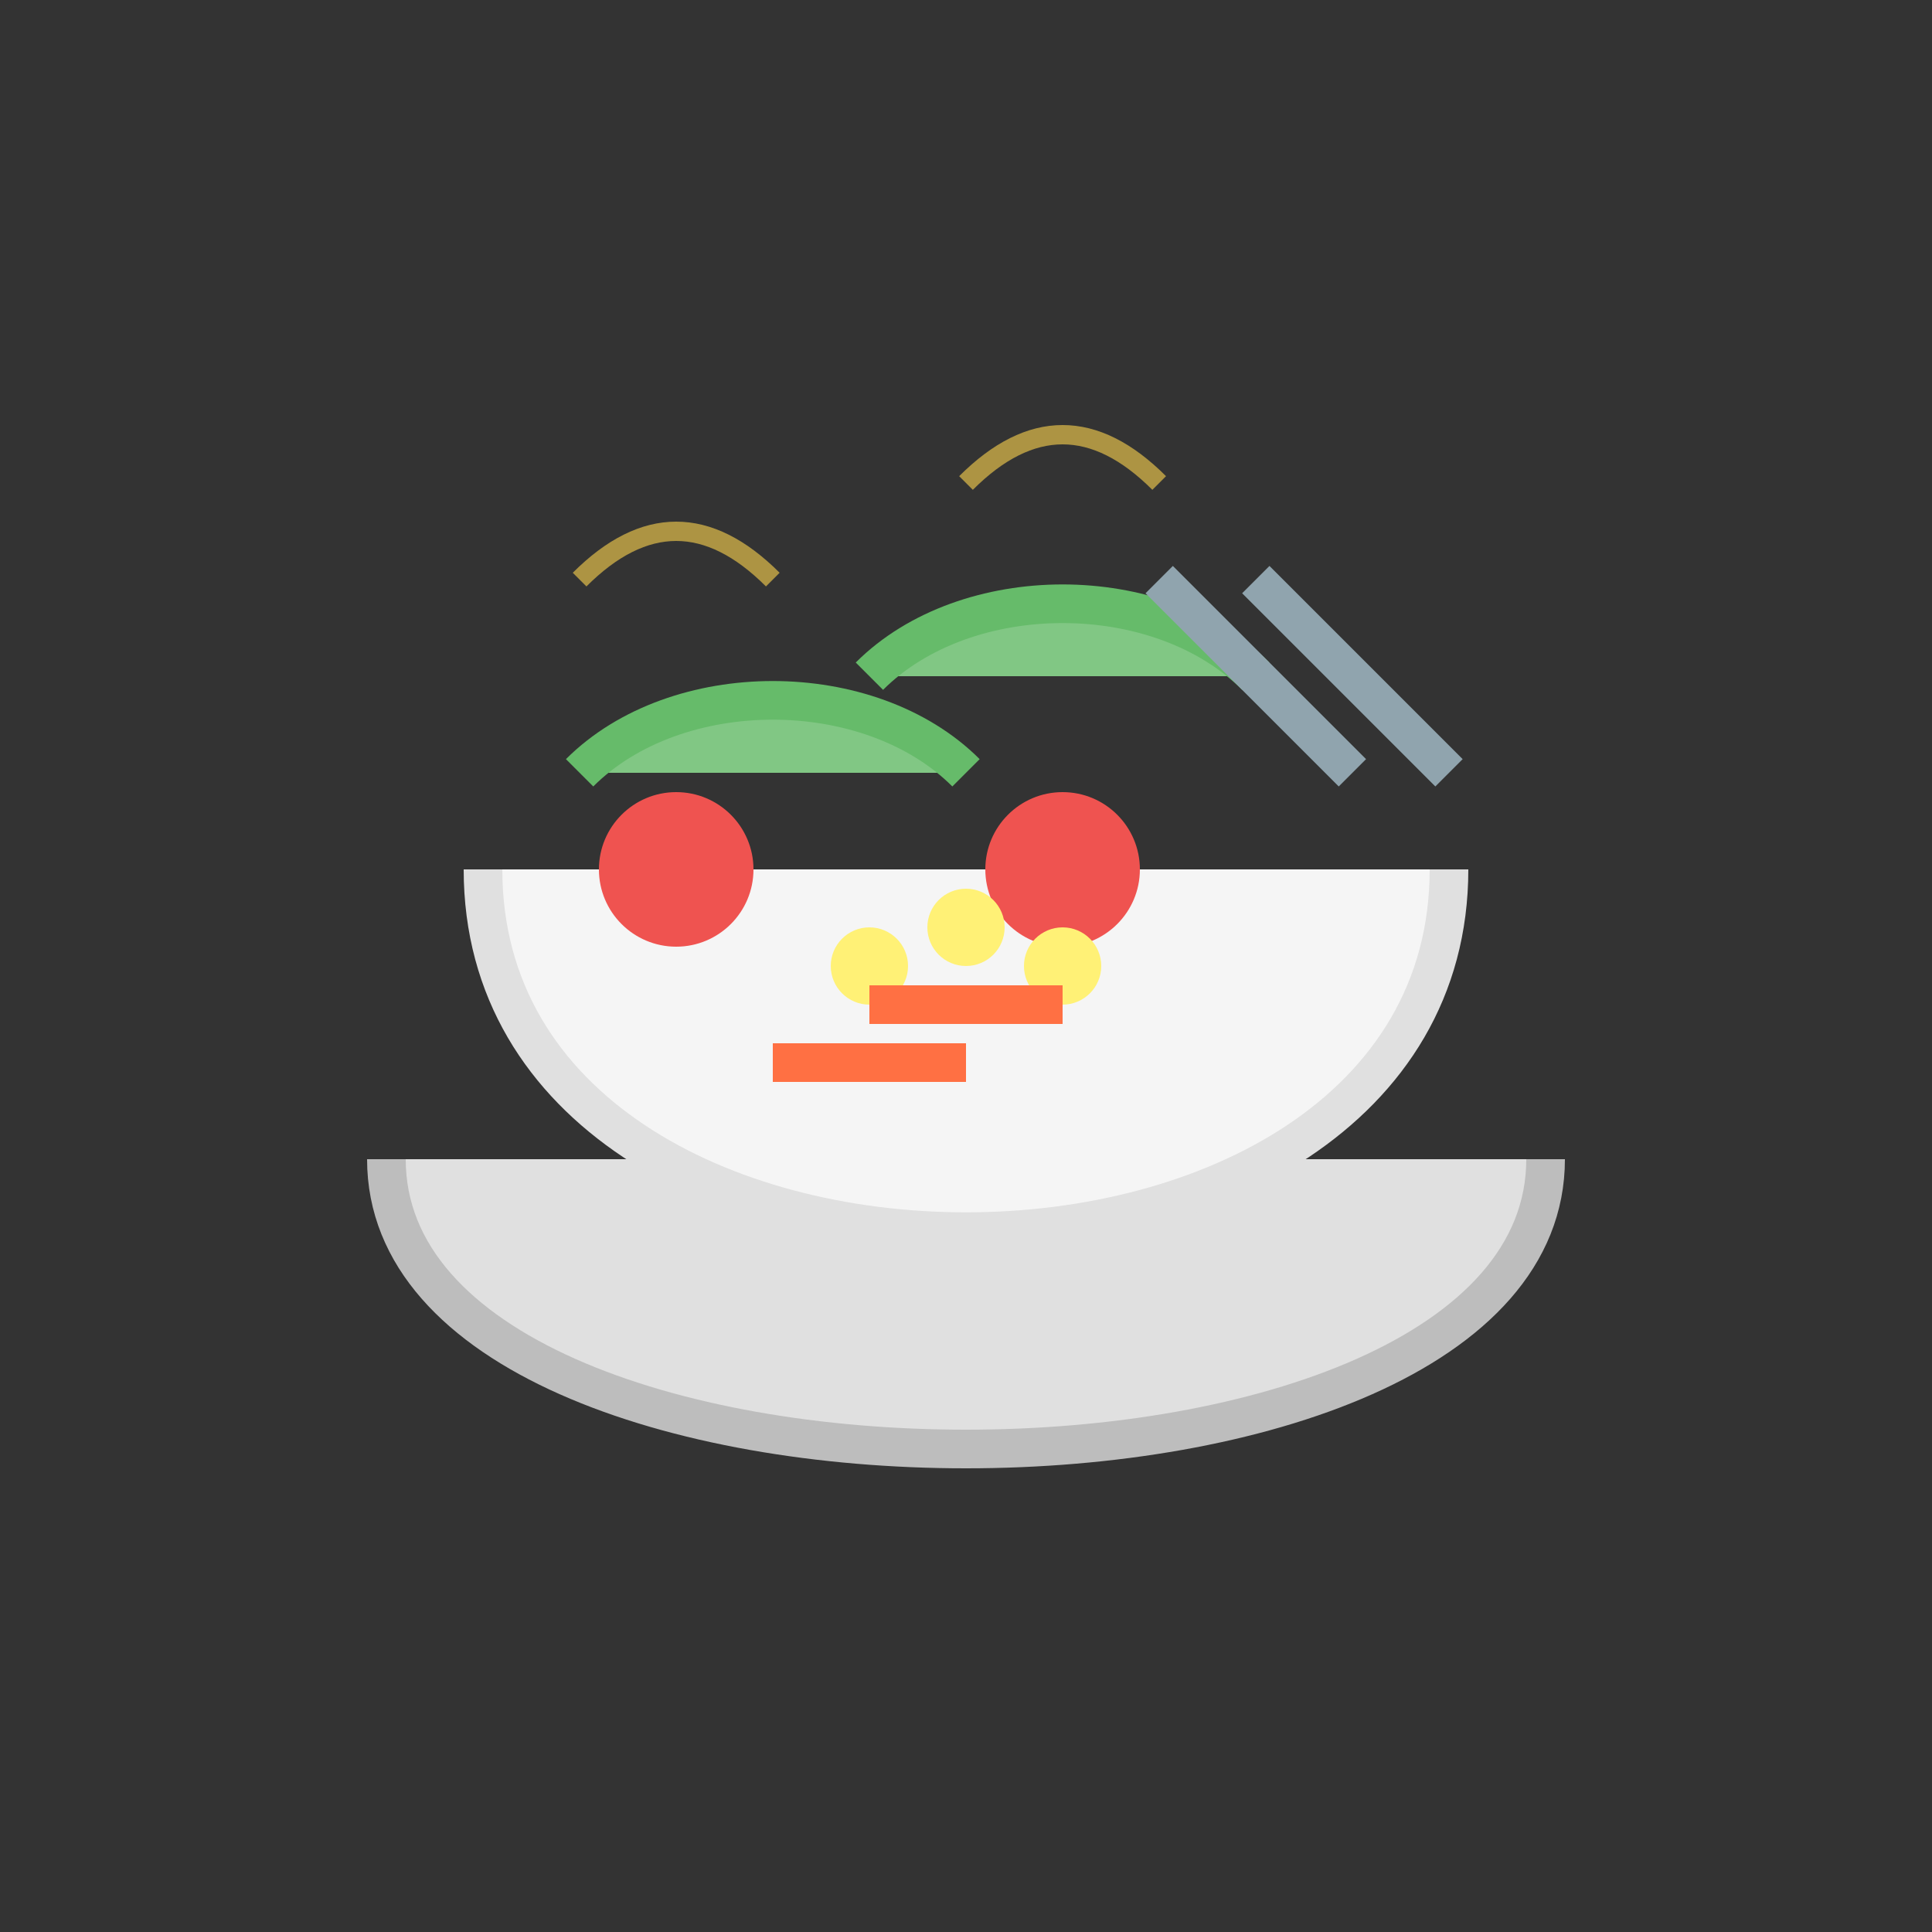 <svg width="100" height="100" viewBox="0 0 100 100" fill="none" xmlns="http://www.w3.org/2000/svg">
  <rect x="0" y="0" width="100" height="100" fill="#333333" stroke="none"/>
  <!-- 沙拉碗 -->
  <path d="M20 60 C20 80, 80 80, 80 60" fill="#E0E0E0" stroke="#BDBDBD" stroke-width="2"/>
  <path d="M25 45 C25 70, 75 70, 75 45" fill="#F5F5F5" stroke="#E0E0E0" stroke-width="2"/>
  <!-- 生菜叶 -->
  <path d="M30 40 C35 35, 45 35, 50 40" fill="#81C784" stroke="#66BB6A" stroke-width="2"/>
  <path d="M45 35 C50 30, 60 30, 65 35" fill="#81C784" stroke="#66BB6A" stroke-width="2"/>
  <!-- 番茄 -->
  <circle cx="35" cy="45" r="4" fill="#EF5350"/>
  <circle cx="55" cy="45" r="4" fill="#EF5350"/>
  <!-- 玉米粒 -->
  <circle cx="45" cy="50" r="2" fill="#FFF176"/>
  <circle cx="50" cy="48" r="2" fill="#FFF176"/>
  <circle cx="55" cy="50" r="2" fill="#FFF176"/>
  <!-- 胡萝卜丝 -->
  <path d="M40 55 L50 55" stroke="#FF7043" stroke-width="2"/>
  <path d="M45 52 L55 52" stroke="#FF7043" stroke-width="2"/>
  <!-- 叉子 -->
  <path d="M60 30 L70 40" stroke="#90A4AE" stroke-width="2"/>
  <path d="M65 30 L75 40" stroke="#90A4AE" stroke-width="2"/>
  <!-- 橄榄油滴 -->
  <path d="M30 30 Q35 25 40 30" stroke="#FFD54F" stroke-width="1" opacity="0.6"/>
  <path d="M50 25 Q55 20 60 25" stroke="#FFD54F" stroke-width="1" opacity="0.6"/>
</svg>